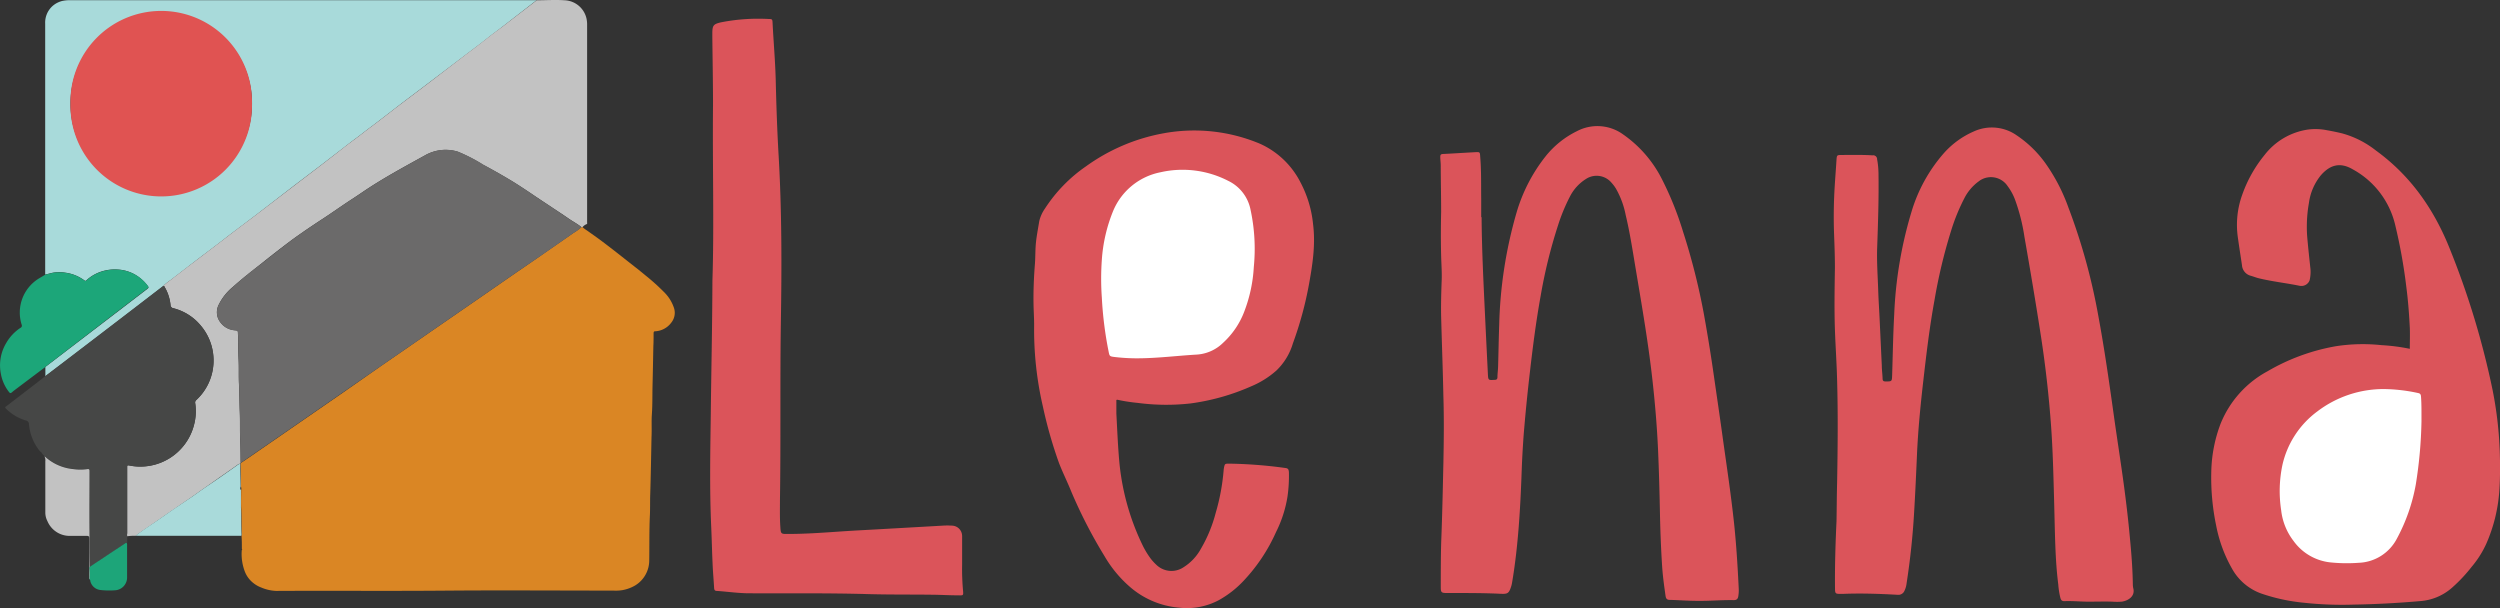<svg xmlns="http://www.w3.org/2000/svg" viewBox="0 0 546.06 132.83"><rect x="0" y="0" width="546.06" height="132.83" fill="#333333" stroke="none"/><defs><style>.cls-1{fill:#db545a;}.cls-2{fill:#fff;}.cls-3{fill:#da8624;}.cls-4{fill:#a8dada;}.cls-5{fill:#c2c2c2;}.cls-6{fill:#464746;}.cls-7{fill:#1ca679;}.cls-8{fill:#a9dada;}.cls-9{fill:#1da579;}.cls-10{fill:#6b6a6a;}.cls-11{fill:#e05352;}</style></defs><g id="Layer_2" data-name="Layer 2"><g id="Layer_1-2" data-name="Layer 1"><g id="Layer_2-2" data-name="Layer 2"><g id="Layer_1-2-2" data-name="Layer 1-2"><path class="cls-1" d="M526.36,76.19c0-1.61.06-3.11,0-4.59-.15-3-.37-5.91-.75-8.84a116.7,116.7,0,0,0-2.5-13.86A18.73,18.73,0,0,0,513.92,37c-2.6-1.53-4.84-1.18-7,1.3a12.09,12.09,0,0,0-2.59,6,29.76,29.76,0,0,0-.3,8.32c.19,2.08.42,4.16.64,6.24a7.94,7.94,0,0,1-.2,2.38,1.92,1.92,0,0,1-2.2,1.18c-3-.61-6-.93-8.94-1.65-.57-.14-1.12-.37-1.69-.53a2.57,2.57,0,0,1-1.94-2.33c-.31-2.06-.63-4.12-.92-6.19a19.41,19.41,0,0,1,1-9.25,28.83,28.83,0,0,1,4.85-8.61,14.66,14.66,0,0,1,9.4-5.55,12.63,12.63,0,0,1,4.16.12c1.13.2,2.26.43,3.37.7A20.75,20.75,0,0,1,519,32.91c7.7,5.59,12.83,13.09,16.25,21.83a178.78,178.78,0,0,1,9.19,30.44A83.34,83.34,0,0,1,546,98.44c.1,2.79.11,5.57-.06,8.35a34.56,34.56,0,0,1-2.85,11.92,21.63,21.63,0,0,1-3.23,5.11,33.6,33.6,0,0,1-4.37,4.63,11.79,11.79,0,0,1-6.82,2.84c-4.87.43-9.73.69-14.61.77a77.29,77.29,0,0,1-10.86-.41,40.28,40.28,0,0,1-9.26-2,11.87,11.87,0,0,1-6.24-5.14,30.67,30.67,0,0,1-3.62-9.63A51.46,51.46,0,0,1,483,102.94a31.11,31.11,0,0,1,2-10.31,22.61,22.61,0,0,1,10.29-11.54,44.78,44.78,0,0,1,15-5.48,38.61,38.61,0,0,1,9.9-.22A41.77,41.77,0,0,1,526.36,76.19Z"/><path class="cls-1" d="M401.27,105.42c.13-7.45.21-14.91,0-22.36-.09-3.69-.35-7.38-.48-11.07-.15-4.49-.07-9,0-13.48,0-2.33-.08-4.66-.17-7-.11-2.79-.11-5.57,0-8.36s.34-5.42.51-8.13c.08-1.15.07-1.16,1.18-1.17,2.23,0,4.46-.06,6.69.08a.86.86,0,0,1,1,.71.45.45,0,0,1,0,.11,18.39,18.39,0,0,1,.31,3.22c.08,5.37-.1,10.73-.29,16.09-.11,3.17.13,6.33.23,9.5.06,1.88.19,3.76.28,5.64.17,3.54.33,7.09.5,10.64,0,.94.14,1.87.17,2.81,0,.47.14.68.67.67,1.38,0,1.37,0,1.42-1.36.14-4.42.21-8.84.45-13.26a89.91,89.91,0,0,1,3.76-22.38,34.24,34.24,0,0,1,7.11-12.89,18.78,18.78,0,0,1,6.56-4.74,9.46,9.46,0,0,1,9.35.89,24.49,24.49,0,0,1,6.26,6.09,39.89,39.89,0,0,1,5,9.63,132.16,132.16,0,0,1,6.51,23.51c1.35,7.25,2.39,14.56,3.41,21.86.7,5,1.49,10,2.18,15.09.54,4,1,7.94,1.36,11.93.32,3.29.57,6.59.62,9.9a4.58,4.58,0,0,0,.08.83c.52,1.83-1.11,2.8-2.51,3a13.35,13.35,0,0,1-2,0c-1.74-.06-3.48,0-5.22,0s-3.55-.19-5.33-.11c-.53,0-.7-.25-.84-.7a17.68,17.68,0,0,1-.47-3c-.34-2.66-.51-5.34-.62-8-.14-3.51-.19-7-.29-10.55-.15-5.36-.27-10.72-.66-16.07q-.71-9.8-2.2-19.5c-1.12-7.26-2.34-14.5-3.61-21.73a41.22,41.22,0,0,0-2.07-8.18,11.87,11.87,0,0,0-1.6-2.92,4.37,4.37,0,0,0-6.06-1.24l-.46.34A10.48,10.48,0,0,0,429.22,43a42.8,42.8,0,0,0-3.12,7.62,115.56,115.56,0,0,0-3.57,15c-1.08,5.89-1.78,11.84-2.46,17.78-.61,5.33-1.13,10.67-1.36,16-.18,4.17-.37,8.35-.62,12.52q-.45,7.77-1.64,15.46A4.89,4.89,0,0,1,416,129a1.44,1.44,0,0,1-1.49.92c-4-.22-8-.37-12-.2H402c-1.09,0-1.18-.08-1.19-1.2-.05-4.91.1-9.82.33-14.72C401.19,111,401.19,108.21,401.27,105.42Z"/><path class="cls-1" d="M323.62,47.42v.73c.07,6.52.38,13,.69,19.53q.33,7,.68,14c.07,1.38.09,1.37,1.45,1.29.43,0,.63-.13.64-.6,0-.76.12-1.52.14-2.29.09-3,.13-6,.24-9a96.27,96.27,0,0,1,3.81-24.71,36.06,36.06,0,0,1,6.29-12.18,20,20,0,0,1,6.86-5.53,9.59,9.59,0,0,1,10.19.76,26.34,26.34,0,0,1,8.44,9.8,70.36,70.36,0,0,1,4.58,11.42,143.59,143.59,0,0,1,4.53,17.91q1.23,6.78,2.2,13.6c.67,4.65,1.36,9.3,2,14,.86,6.1,1.77,12.19,2.42,18.32.49,4.68.77,9.37,1,14.06a7.77,7.77,0,0,1-.09,1.67c-.1.66-.38.89-1.06.88-2.62-.05-5.23.2-7.84.16-2,0-4-.16-6.06-.21-.6,0-.84-.25-.93-.85-.3-2.1-.59-4.2-.74-6.32-.26-4-.41-7.93-.49-11.9-.09-4.57-.21-9.13-.41-13.69-.22-4.87-.62-9.72-1.15-14.57-.91-8.45-2.37-16.82-3.77-25.19-.65-3.88-1.24-7.77-2.16-11.59A18.84,18.84,0,0,0,353,41.27a8.13,8.13,0,0,0-1-1.35,4.24,4.24,0,0,0-5.58-.83A9.72,9.72,0,0,0,343,42.76a40,40,0,0,0-2.72,6.56,110.06,110.06,0,0,0-3.76,15.29c-1,5.51-1.71,11.07-2.35,16.64q-.81,6.94-1.38,13.92c-.18,2.57-.33,5.15-.42,7.72-.15,4.28-.35,8.56-.7,12.83-.32,3.89-.75,7.76-1.41,11.61a5.33,5.33,0,0,1-.2.81c-.45,1.43-.76,1.63-2.22,1.56-3.9-.19-7.8-.17-11.71-.17-1.32,0-1.44-.1-1.43-1.39,0-3.21,0-6.42.09-9.62.23-5.78.35-11.56.48-17.34.1-4.88.15-9.75,0-14.63-.11-5.68-.33-11.35-.48-17-.07-2.61,0-5.22.09-7.83.11-2-.05-3.9-.1-5.85-.08-3.2-.07-6.41,0-9.61,0-3.38-.08-6.76-.09-10.14,0-.59-.09-1.18-.1-1.77s.14-.69.66-.72c2.33-.11,4.66-.27,7-.39,1-.06,1,0,1.06.94.26,3.06.18,6.13.22,9.2v4.07Z"/><path class="cls-1" d="M243.84,87.37V90.3c.19,3.54.33,7.09.65,10.63a53,53,0,0,0,5,18,18.47,18.47,0,0,0,1.7,2.88,9.77,9.77,0,0,0,1.31,1.48,4.73,4.73,0,0,0,6,.62,11,11,0,0,0,3.78-4,30.93,30.93,0,0,0,3.26-7.89,46.24,46.24,0,0,0,1.73-9.26,5.93,5.93,0,0,1,.1-.72c.17-.73.21-.75,1-.77a98.94,98.94,0,0,1,12.29.94c.69.07.83.27.87,1a31.43,31.43,0,0,1-.32,5.31,26.58,26.58,0,0,1-2.5,7.71,37.93,37.93,0,0,1-6.81,10.34,22.24,22.24,0,0,1-5.63,4.49,14.77,14.77,0,0,1-8.68,1.67,18.73,18.73,0,0,1-11-4.73,26.49,26.49,0,0,1-5.34-6.53,106,106,0,0,1-7.26-14.1c-.84-2.1-1.86-4.12-2.68-6.24a97.31,97.31,0,0,1-3.54-12.43A74.26,74.26,0,0,1,225.88,71c0-1.47-.1-2.93-.13-4.39-.06-3,.07-6.06.31-9.08.11-1.53.06-3.06.22-4.59s.47-3.09.72-4.64a8,8,0,0,1,1.24-2.74,32.9,32.9,0,0,1,9-9.25,41.64,41.64,0,0,1,16.88-7.19,37.08,37.08,0,0,1,21.1,2.28,18.37,18.37,0,0,1,8.88,8.52A24.65,24.65,0,0,1,286.81,49c.55,4.38-.1,8.68-.88,13a77.81,77.81,0,0,1-3.53,13,13.52,13.52,0,0,1-3.59,5.92,19.81,19.81,0,0,1-5.54,3.47,48.7,48.7,0,0,1-13.22,3.73A47.65,47.65,0,0,1,248.48,88a37.23,37.23,0,0,1-4.44-.69A.79.79,0,0,0,243.84,87.37Z"/><path class="cls-1" d="M155.61,61.28c.39-11.8,0-25.08.13-38.35,0-5-.1-10-.15-14.94V7.25c0-1.71.26-2,1.93-2.38a42.14,42.14,0,0,1,10.39-.72c.77,0,.8.07.84.88.21,4.2.59,8.4.69,12.61.13,5.4.31,10.8.62,16.19.71,12.14.7,24.3.5,36.46-.2,13,0,26-.2,39,0,1.91-.05,3.83.08,5.74.1,1.62.12,1.62,1.74,1.6,4,0,8-.31,12-.58,2.92-.19,5.84-.33,8.76-.5l13.05-.74a14.74,14.74,0,0,1,1.88,0,2.27,2.27,0,0,1,2.28,2.26,1.48,1.48,0,0,1,0,.21v6a53.73,53.73,0,0,0,.21,5.84c.08.92,0,.94-.9.92-1.95,0-3.91-.12-5.86-.14-4.74-.06-9.48,0-14.22-.14-8.54-.24-17.08-.14-25.61-.17-2.4,0-4.79-.35-7.19-.52-.47,0-.57-.24-.6-.65-.1-1.74-.26-3.47-.33-5.21-.13-2.75-.18-5.5-.31-8.25-.36-8.11-.2-16.23-.09-24.35C155.35,81.28,155.57,72,155.61,61.28Z"/><path class="cls-2" d="M528.91,92a96.82,96.82,0,0,1-1.24,13.81,39.47,39.47,0,0,1-4.15,11.87,9.81,9.81,0,0,1-8.36,5.25,35.11,35.11,0,0,1-6.15-.09,11.39,11.39,0,0,1-8.06-4.7,13.43,13.43,0,0,1-2.69-6.7,27.7,27.7,0,0,1,.27-9.86,20,20,0,0,1,7.65-11.73,23.89,23.89,0,0,1,14.5-4.87,36.52,36.52,0,0,1,7.45.86c.55.1.65.36.68.84C528.94,88.43,528.9,90.2,528.91,92Z"/><path class="cls-2" d="M249,78.26a40.83,40.83,0,0,1-5.52-.28c-1.12-.14-1.13-.17-1.34-1.23a80.51,80.51,0,0,1-1.47-11.69,58.18,58.18,0,0,1,0-8.35A34.21,34.21,0,0,1,243.17,46a14.17,14.17,0,0,1,10.29-8.37,21.77,21.77,0,0,1,14.81,1.87,8.87,8.87,0,0,1,4.87,6.27,40.53,40.53,0,0,1,.72,12.57A32,32,0,0,1,271.8,68a17.76,17.76,0,0,1-4.63,6.86,9,9,0,0,1-5.77,2.59C257.27,77.69,253.14,78.21,249,78.26Z"/></g></g><g id="Layer_2-3" data-name="Layer 2"><g id="Layer_1-2-3" data-name="Layer 1-2"><g id="Layer_2-2-2" data-name="Layer 2-2"><g id="Layer_1-2-2-2" data-name="Layer 1-2-2"><path class="cls-3" d="M52.83,119.88c0-.95,0-1.9-.07-2.86a.69.69,0,0,0,.05-.24c-.09-2,0-3.92-.13-5.88-.06-1.29,0-2.57,0-3.87a1.21,1.21,0,0,0-.06-.75c0-1.64,0-3.28-.07-4.92l.08-.24,1-.67,7.74-5.34,13.46-9.3L83,80.09,95.5,71.46l8.62-5.95,7-4.85c2.33-1.62,4.61-3.16,6.89-4.75s4.8-3.32,7.19-5a11.67,11.67,0,0,0,1.8-1.31h.22a7.43,7.43,0,0,0,1,.75c1.12.8,2.25,1.58,3.35,2.41,1.62,1.22,3.21,2.46,4.79,3.71s3.1,2.41,4.61,3.67A46.66,46.66,0,0,1,145.24,64a8.62,8.62,0,0,1,2,3.34,3.41,3.41,0,0,1-.63,3.15,4.64,4.64,0,0,1-3.52,1.87c-.27,0-.32.18-.33.41,0,.94,0,1.89-.05,2.84-.06,2.88-.11,5.76-.18,8.64-.05,2.05,0,4.1-.14,6.15-.12,1.66,0,3.32-.08,5-.09,4.16-.15,8.32-.28,12.47-.06,1.65,0,3.3-.09,4.94-.14,3.19-.08,6.37-.13,9.55a6.4,6.4,0,0,1-3,5.47,8.39,8.39,0,0,1-2.86,1.07A9,9,0,0,1,134,129c-11.89,0-23.79-.09-35.68,0-12.68.12-25.36,0-38,.07a9.23,9.23,0,0,1-3.3-.76,6.11,6.11,0,0,1-1.63-.92A5.9,5.9,0,0,1,53.54,125a10.73,10.73,0,0,1-.73-4.82C52.9,120.07,52.94,120,52.83,119.88Z"/><path class="cls-4" d="M9.91,82.18c0-.68,0-1.36,0-2a.43.43,0,0,1,.09-.1l12.32-9.42q5-3.81,9.91-7.59c.22-.17.28-.29.09-.55A9.11,9.11,0,0,0,29.54,60a8.6,8.6,0,0,0-3.91-1.14,9.43,9.43,0,0,0-3.34.4,8.87,8.87,0,0,0-3.4,1.94c-.14.12-.24.21-.43.06a9,9,0,0,0-4.2-1.71,8.42,8.42,0,0,0-2.65,0c-.57.11-1.14.29-1.74.42V5.18a4.87,4.87,0,0,1,1.58-3.84A5,5,0,0,1,13.73.18,8.53,8.53,0,0,1,15.68.05H116.09c.37,0,.74,0,1.12,0-1.45,1.11-2.88,2.24-4.34,3.36S109.78,5.84,108.21,7c-1.08.79-2.11,1.64-3.17,2.46l-3.56,2.69L93,18.59c-2.15,1.64-4.33,3.25-6.46,4.9-1.86,1.43-3.72,2.89-5.6,4.29-1.1.81-2.17,1.68-3.27,2.49-1.27.93-2.51,1.92-3.76,2.88l-3.79,2.92-5.84,4.44L55.85,47c-1.59,1.21-3.2,2.41-4.8,3.62-1.18.89-2.34,1.81-3.52,2.71-1.49,1.14-3,2.26-4.49,3.4-1.95,1.49-3.9,3-5.84,4.49a9.24,9.24,0,0,0-1.57,1.28l-.26.23q-10,7.71-20.06,15.37Zm5.48-59.52a19.83,19.83,0,1,0,39.66.06,19.82,19.82,0,0,0-19.62-20h-.06A19.88,19.88,0,0,0,15.39,22.66Z"/><path class="cls-5" d="M35.64,62.48a10.89,10.89,0,0,1,1.57-1.29c1.94-1.51,3.89-3,5.84-4.48l4.49-3.41c1.18-.89,2.34-1.81,3.52-2.7,1.6-1.22,3.21-2.41,4.8-3.62l8.45-6.47,5.82-4.44,3.79-2.93c1.26-1,2.49-1.95,3.77-2.88,1.1-.82,2.16-1.68,3.26-2.49,1.89-1.4,3.74-2.86,5.6-4.29,2.15-1.65,4.33-3.26,6.48-4.9l8.45-6.47c1.19-.9,2.38-1.79,3.56-2.7s2.09-1.66,3.17-2.45c1.58-1.14,3.12-2.37,4.68-3.56s2.89-2.22,4.34-3.34c2,0,4.08-.14,6.1,0a5.11,5.11,0,0,1,4.81,4.16,6.38,6.38,0,0,1,.1,1.23v43a3.77,3.77,0,0,1,0,.47,2.18,2.18,0,0,0-1,.69H127c-.88-.72-1.89-1.24-2.81-1.88s-2.11-1.43-3.17-2.12c-1.36-.92-2.74-1.81-4.1-2.73-1.86-1.25-3.69-2.49-5.6-3.63S107.46,37,105.52,36A35,35,0,0,0,100,33.14a9.09,9.09,0,0,0-3.91-.32A9.28,9.28,0,0,0,92.71,34c-2.32,1.28-4.65,2.55-6.94,3.87S81.2,40.58,79,42.08c-1.14.79-2.33,1.54-3.49,2.32-1.85,1.24-3.67,2.53-5.54,3.73-2,1.31-4,2.67-6,4.11-2.38,1.76-4.71,3.58-7,5.42-2.07,1.63-4.16,3.26-6.1,5a11.73,11.73,0,0,0-3.12,3.94,3.56,3.56,0,0,0,.36,3.77,4.27,4.27,0,0,0,3.15,1.76c.69.07.69.08.71.78,0,.26.05.51.05.77,0,1.63,0,3.27.09,4.9s0,3.49.08,5.24c.09,2,.1,4.1.18,6.14s0,4.08.09,6.11c.08,1.66.07,3.32.1,5l-.09.24a.74.74,0,0,0-.48.13c-.34.24-.67.49-1,.72l-3.2,2.23L44.08,107c-.71.49-1.4,1-2.11,1.49l-4.29,2.94c-1.17.8-2.34,1.62-3.51,2.43-1.53,1.06-3.08,2.07-4.57,3.18a9.32,9.32,0,0,0-1.83.1,1.67,1.67,0,0,1,0-.63V102c0-.28,0-.41.37-.35a12.11,12.11,0,0,0,14.23-8.86,11.58,11.58,0,0,0,.26-4.72.7.7,0,0,1,.23-.69,11.79,11.79,0,0,0,1-16.25,11.44,11.44,0,0,0-6-3.81.71.71,0,0,1-.62-.68,9.61,9.61,0,0,0-1.23-3.86C35.94,62.64,35.89,62.42,35.64,62.48Z"/><path class="cls-6" d="M35.64,62.48c.26-.06.31.16.39.31a9.61,9.61,0,0,1,1.23,3.86.71.71,0,0,0,.62.68,11.36,11.36,0,0,1,6,3.81,11.78,11.78,0,0,1-1,16.25.7.7,0,0,0-.23.69,11.57,11.57,0,0,1-.26,4.72,12.11,12.11,0,0,1-14.23,8.86c-.35-.06-.37.08-.37.35v14.47a1.67,1.67,0,0,0,0,.63v1.43a.08.08,0,0,0-.07,0c-.24,0-.39.16-.57.29l-7.51,5c-.05-2.52,0-5-.05-7.57-.06-4.46,0-8.92,0-13.38,0-.39-.06-.52-.5-.45a10.41,10.41,0,0,1-3,0,10.57,10.57,0,0,1-6.18-2.7.46.46,0,0,0-.16-.07l-.5-.52a1.27,1.27,0,0,0-.5-.55,10.69,10.69,0,0,1-2.42-5.93.82.82,0,0,0-.72-.83,10.11,10.11,0,0,1-4.35-2.63c-.29-.27,0-.36.14-.48l6-4.61c.86-.65,1.69-1.32,2.54-2,1.8-1.37,3.61-2.74,5.4-4.12q10.05-7.66,20.07-15.36Z"/><path class="cls-7" d="M9.88,60c.57-.13,1.15-.3,1.74-.42a8.72,8.72,0,0,1,2.65,0,8.85,8.85,0,0,1,4.2,1.72c.2.15.28.06.43-.07a8.88,8.88,0,0,1,3.39-1.93,9.67,9.67,0,0,1,3.34-.41A8.66,8.66,0,0,1,29.54,60a9,9,0,0,1,2.76,2.45c.19.26.13.38-.1.56l-9.89,7.58L10,80.05a.39.39,0,0,0-.08.1L4,84.6c-.48.37-1,.74-1.46,1.14-.2.17-.31.14-.48,0A9,9,0,0,1,.21,81.75a9.48,9.48,0,0,1,1.15-6.83A9.81,9.81,0,0,1,4.5,71.59.5.5,0,0,0,4.76,71h0v0A8.73,8.73,0,0,1,8.57,60.78C9,60.52,9.43,60.28,9.88,60Z"/><path class="cls-8" d="M29.6,117c1.48-1.11,3-2.12,4.57-3.18l3.51-2.44L42,108.46c.71-.49,1.4-1,2.11-1.49,1.24-.86,2.48-1.69,3.71-2.54L51,102.2c.34-.23.67-.48,1-.72a.74.74,0,0,1,.48-.13c0,1.64.06,3.28.08,4.92-.08.26-.18.53.07.77,0,1.29,0,2.57,0,3.86.09,2,0,3.92.13,5.88a2.21,2.21,0,0,1-.05.25H30.15Z"/><path class="cls-5" d="M9.71,99.71a.44.44,0,0,1,.16.06,10.63,10.63,0,0,0,6.18,2.7,10.41,10.41,0,0,0,3,0c.44-.07.5.06.5.45,0,4.46-.05,8.92,0,13.38,0,2.52,0,5,.05,7.57a1.75,1.75,0,0,0,0,.51,19.28,19.28,0,0,1,0,2.15c-.22-.13-.12-.34-.12-.51v-8.47c0-.4-.12-.5-.51-.5-1.2,0-2.41,0-3.61,0a5.26,5.26,0,0,1-5-3.22A4.09,4.09,0,0,1,9.9,112c0-3.76,0-7.52,0-11.27A1.62,1.62,0,0,0,9.71,99.71Z"/><path class="cls-9" d="M19.56,126.5a19.28,19.28,0,0,0,0-2.15,1.76,1.76,0,0,1,0-.51q3.75-2.5,7.54-5c.18-.11.33-.28.57-.28l.09.28c0,2.42,0,4.84,0,7.26A2.8,2.8,0,0,1,25,128.94H25a16.59,16.59,0,0,1-3.15-.08,2.54,2.54,0,0,1-2.12-1.92c0-.11,0-.21-.09-.28Z"/><path class="cls-10" d="M52.57,101.1c0-1.66,0-3.32-.1-5-.1-2,0-4.07-.09-6.11s-.09-4.09-.18-6.14c-.07-1.75,0-3.5-.08-5.24s-.07-3.27-.09-4.9c0-.26-.05-.52-.05-.77,0-.7,0-.71-.71-.78a4.25,4.25,0,0,1-3.15-1.77,3.56,3.56,0,0,1-.36-3.76,11.73,11.73,0,0,1,3.12-3.94c1.94-1.78,4-3.41,6.1-5,2.33-1.83,4.66-3.67,7-5.44C66,50.8,68,49.44,70,48.13c1.87-1.21,3.69-2.5,5.54-3.74,1.16-.78,2.34-1.52,3.49-2.31,2.2-1.5,4.46-2.89,6.76-4.21s4.62-2.6,6.94-3.88a9.29,9.29,0,0,1,3.38-1.19,9.09,9.09,0,0,1,3.91.32,35.76,35.76,0,0,1,5.51,2.82c1.94,1.08,3.89,2.17,5.8,3.31s3.76,2.39,5.6,3.64c1.36.93,2.74,1.82,4.1,2.73,1.06.71,2.12,1.41,3.16,2.13s1.94,1.16,2.82,1.87a10.48,10.48,0,0,1-1.8,1.31q-3.59,2.51-7.19,5c-2.3,1.58-4.61,3.14-6.91,4.73l-7,4.85-8.62,5.95L83,80.09l-8.26,5.72-13.46,9.3c-2.58,1.79-5.16,3.56-7.74,5.34Z"/><path class="cls-11" d="M15.39,22.66a19.83,19.83,0,1,1,39.65,0h0v0a19.83,19.83,0,1,1-39.65-.06Z"/></g></g></g></g></g></g></svg>